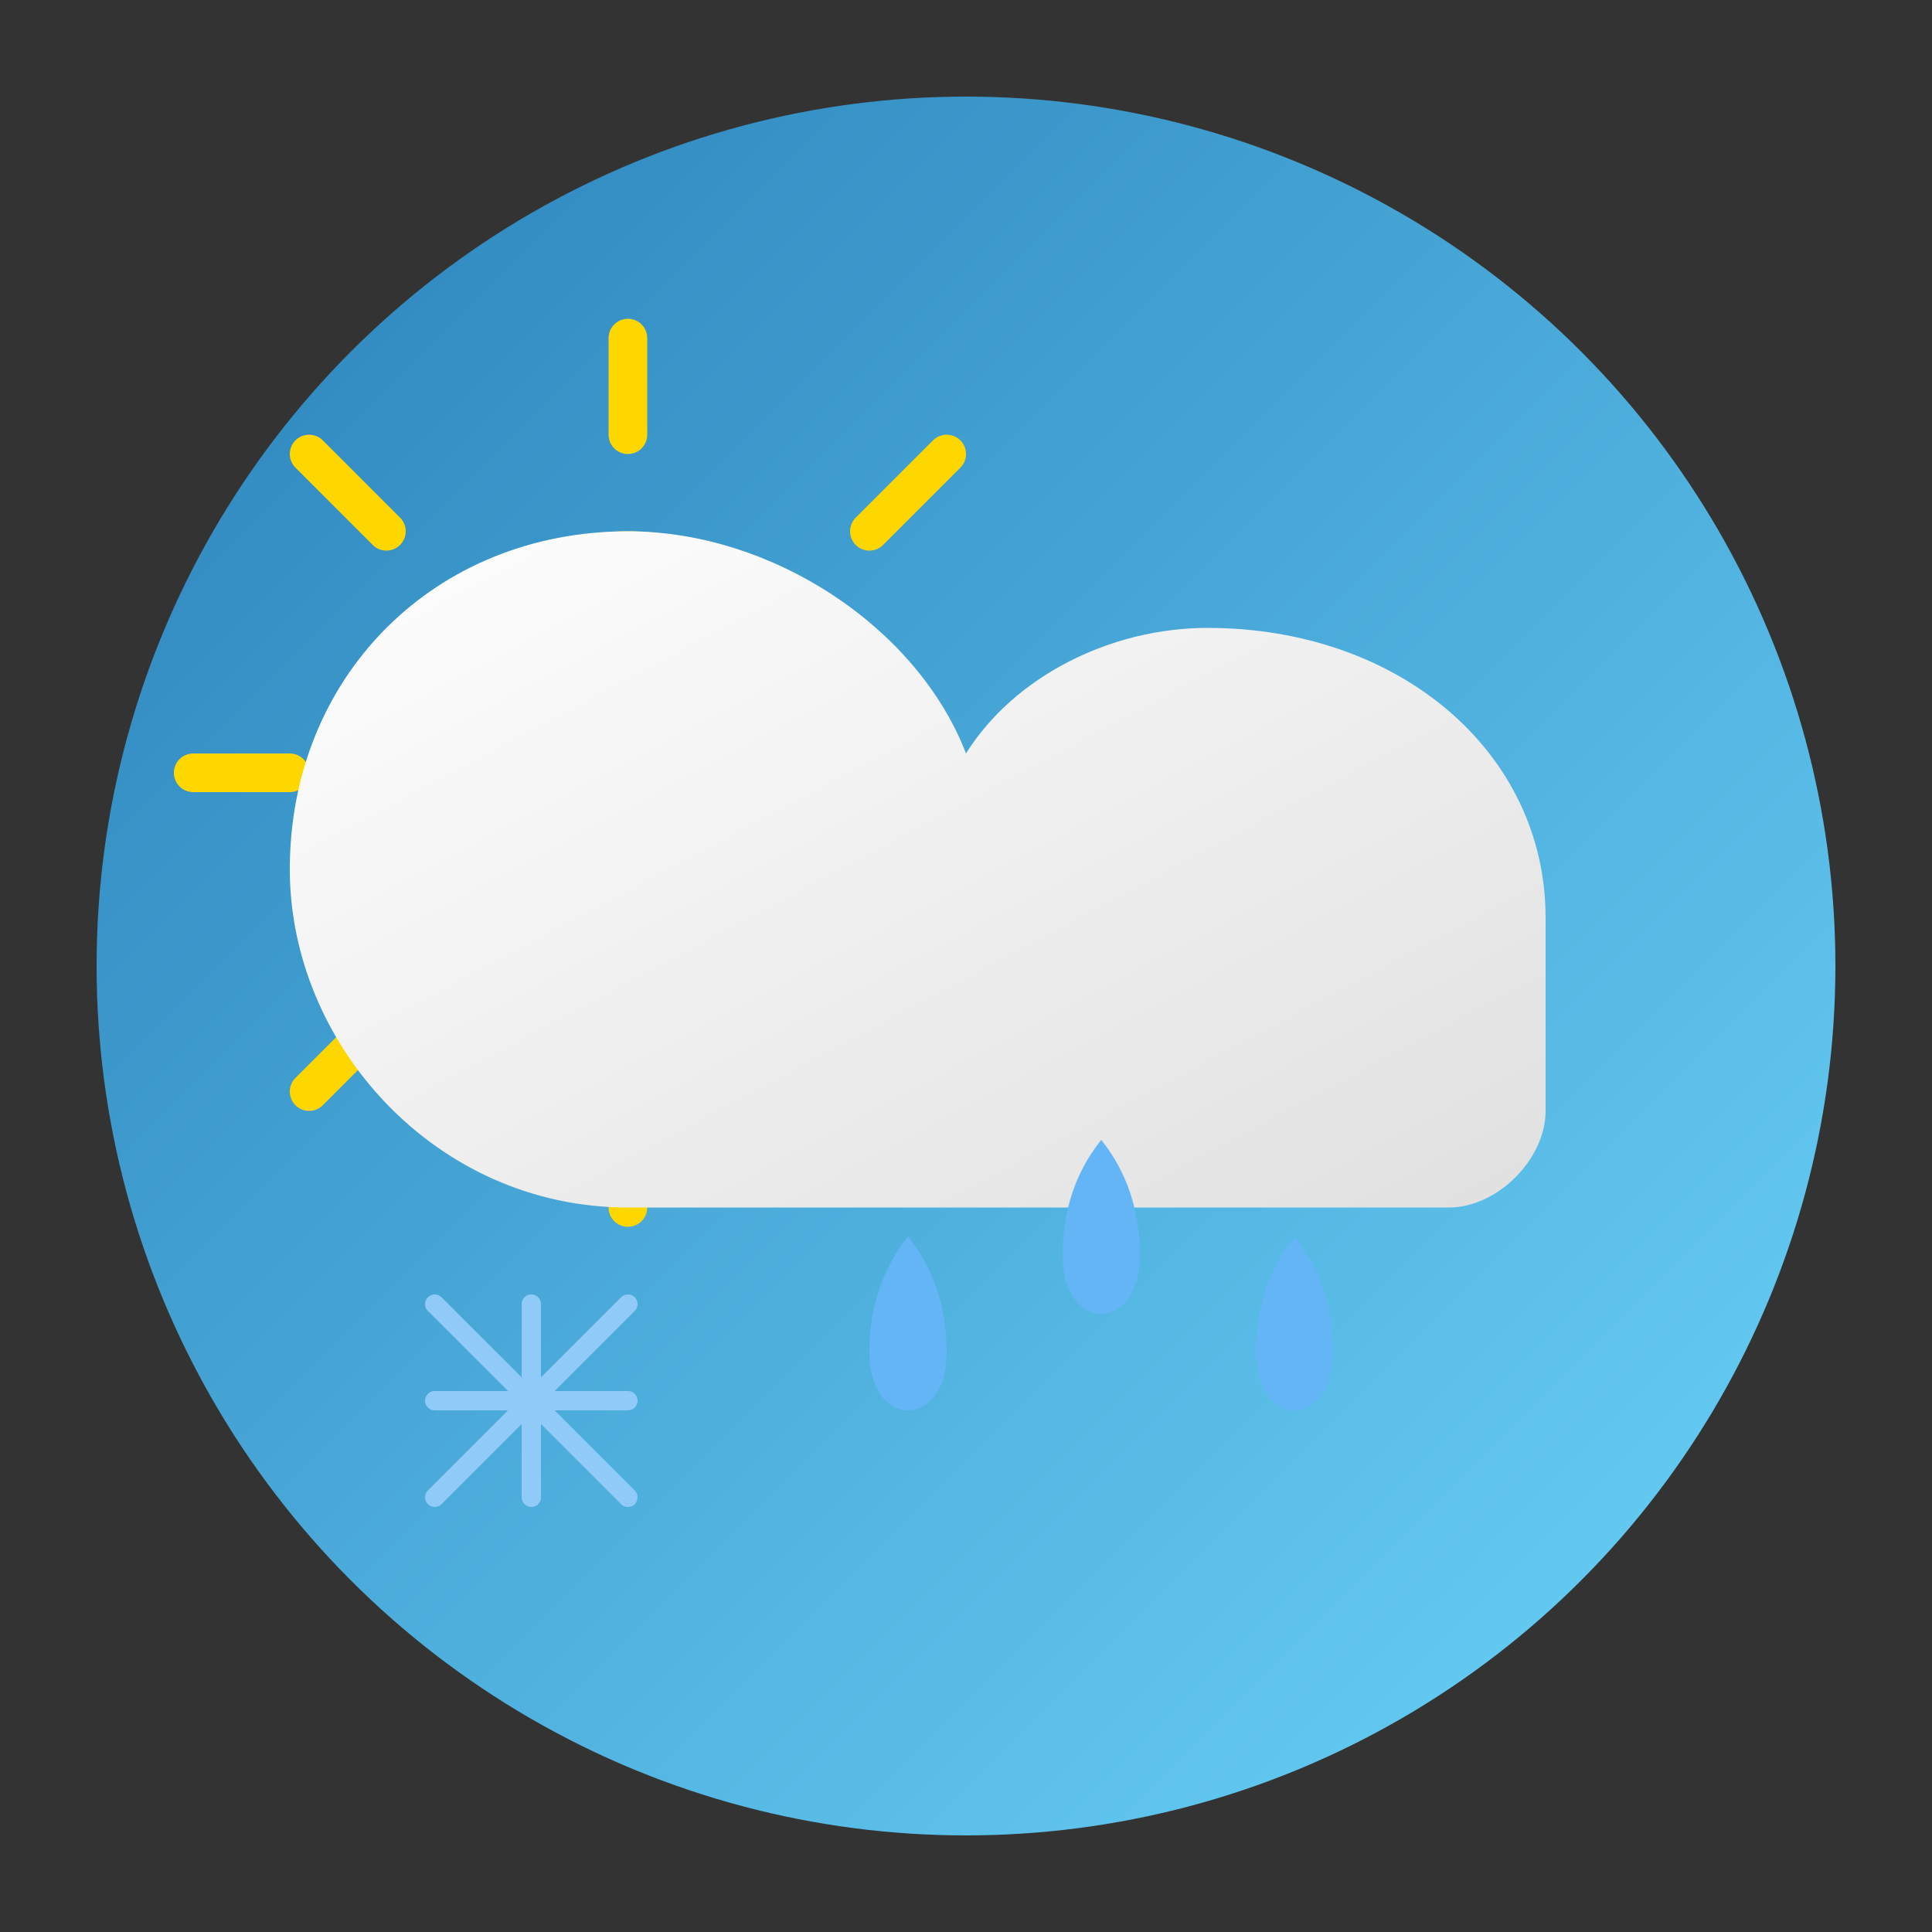 <svg xmlns="http://www.w3.org/2000/svg" viewBox="0 0 200 200">
  <rect x="0" y="0" width="200" height="200" fill="#333333" stroke="none"/>
  <!-- Background Circle -->
  <circle cx="100" cy="100" r="90" fill="url(#bgGradient)" />
  
  <!-- Sun -->
  <circle cx="65" cy="80" r="25" fill="#FFD700" filter="drop-shadow(0 0 10px rgba(255,215,0,0.7))" />
  
  <!-- Rays -->
  <g stroke="#FFD700" stroke-width="4" stroke-linecap="round">
    <line x1="65" y1="45" x2="65" y2="35" />
    <line x1="65" y1="125" x2="65" y2="115" />
    <line x1="30" y1="80" x2="20" y2="80" />
    <line x1="110" y1="80" x2="100" y2="80" />
    <line x1="40" y1="55" x2="32" y2="47" />
    <line x1="98" y1="113" x2="90" y2="105" />
    <line x1="40" y1="105" x2="32" y2="113" />
    <line x1="98" y1="47" x2="90" y2="55" />
  </g>
  
  <!-- Cloud -->
  <path d="M160 95 
           C160 78 145 65 125 65
           C115 65 105 70 100 78
           C95 65 80 55 65 55
           C45 55 30 70 30 90
           C30 108 45 125 65 125
           H150
           C155 125 160 120 160 115
           V95Z" 
        fill="url(#cloudGradient)" 
        filter="drop-shadow(0 4px 6px rgba(0,0,0,0.3))" />
  
  <!-- Rain Drops -->
  <g fill="#64B5F6" filter="drop-shadow(0 2px 3px rgba(0,0,0,0.2))">
    <path d="M90 140 C90 148 98 148 98 140 Q98 133 94 128 Q90 133 90 140Z" />
    <path d="M110 130 C110 138 118 138 118 130 Q118 123 114 118 Q110 123 110 130Z" />
    <path d="M130 140 C130 148 138 148 138 140 Q138 133 134 128 Q130 133 130 140Z" />
  </g>
  
  <!-- Snowflake -->
  <g stroke="#90CAF9" stroke-width="2" stroke-linecap="round" transform="translate(45, 135)">
    <line x1="0" y1="0" x2="20" y2="20" />
    <line x1="20" y1="0" x2="0" y2="20" />
    <line x1="10" y1="0" x2="10" y2="20" />
    <line x1="0" y1="10" x2="20" y2="10" />
  </g>
  
  <!-- Gradients -->
  <defs>
    <linearGradient id="bgGradient" x1="0%" y1="0%" x2="100%" y2="100%">
      <stop offset="0%" stop-color="#2980B9" />
      <stop offset="100%" stop-color="#6DD5FA" />
    </linearGradient>
    <linearGradient id="cloudGradient" x1="0%" y1="0%" x2="100%" y2="100%">
      <stop offset="0%" stop-color="#FFFFFF" />
      <stop offset="100%" stop-color="#E0E0E0" />
    </linearGradient>
  </defs>
</svg>